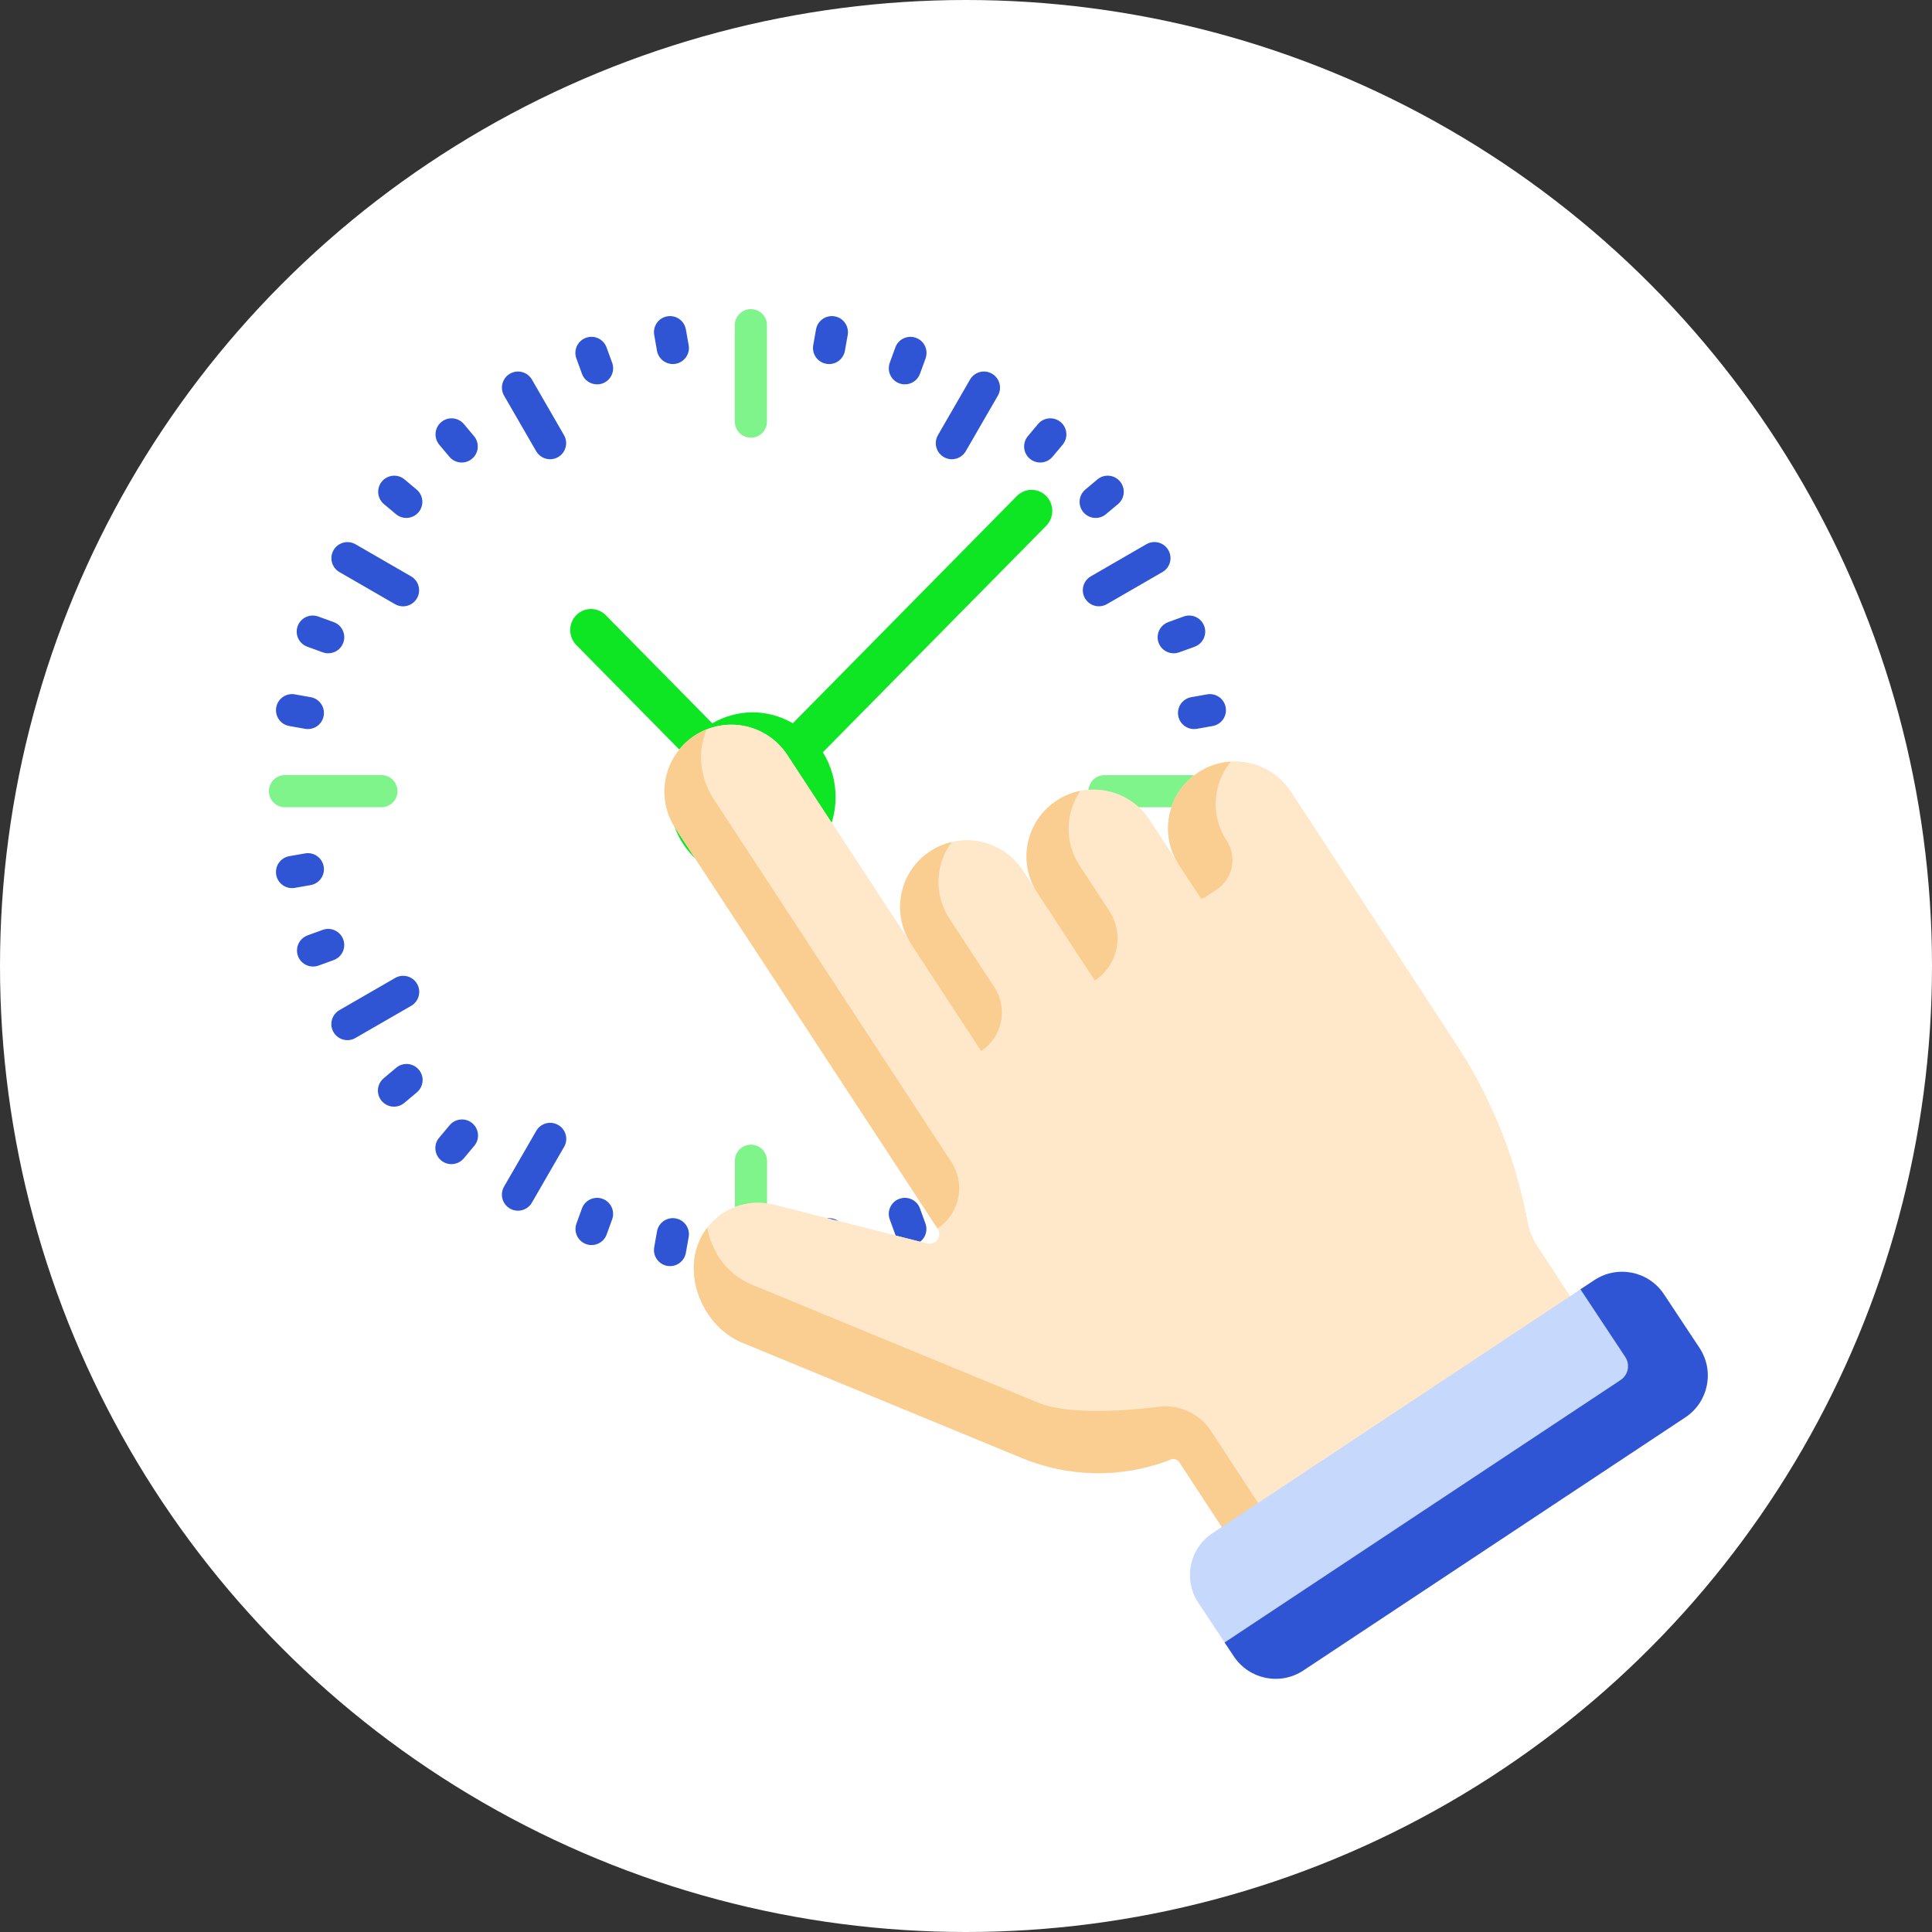 <svg width="50" height="50" viewBox="0 0 50 50" fill="none" xmlns="http://www.w3.org/2000/svg">
<rect x="0" y="0" width="50" height="50" fill="#333333" stroke="none"/>
<circle cx="25" cy="25" r="25" fill="url(#paint0_radial)"/>
<path d="M18.603 21.408C19.097 21.888 19.887 21.875 20.367 21.381C20.847 20.886 20.834 20.096 20.34 19.617C19.846 19.137 19.055 19.149 18.576 19.644L18.576 19.644C18.096 20.139 18.108 20.928 18.603 21.408Z" fill="#7FF48B"/>
<path d="M19.433 11.327C19.204 11.327 19.017 11.141 19.017 10.911V8.416C19.017 8.186 19.204 8 19.433 8C19.663 8 19.849 8.186 19.849 8.416V10.911C19.849 11.141 19.663 11.327 19.433 11.327Z" fill="#7FF48B"/>
<path d="M17.413 9.421C17.211 9.421 17.038 9.276 17.003 9.078L16.931 8.668C16.891 8.442 17.042 8.226 17.268 8.187C17.494 8.147 17.71 8.298 17.75 8.524L17.823 8.934C17.863 9.16 17.711 9.375 17.485 9.415C17.461 9.419 17.437 9.421 17.413 9.421Z" fill="#2F55D4"/>
<path d="M15.452 9.947C15.277 9.947 15.12 9.838 15.061 9.673L14.919 9.283C14.836 9.069 14.943 8.828 15.157 8.745C15.371 8.662 15.612 8.769 15.695 8.984C15.697 8.989 15.699 8.994 15.7 8.998L15.843 9.389C15.921 9.605 15.81 9.844 15.594 9.923C15.549 9.939 15.5 9.947 15.452 9.947Z" fill="#2F55D4"/>
<path d="M11.949 11.97C11.826 11.97 11.709 11.916 11.63 11.821L11.363 11.503C11.219 11.324 11.248 11.062 11.426 10.918C11.6 10.778 11.853 10.801 12 10.968L12.267 11.287C12.415 11.463 12.392 11.725 12.216 11.873C12.141 11.935 12.046 11.97 11.949 11.97Z" fill="#2F55D4"/>
<path d="M10.515 13.404C10.417 13.404 10.323 13.37 10.248 13.307L9.929 13.04C9.756 12.888 9.739 12.626 9.89 12.453C10.037 12.285 10.29 12.263 10.463 12.402L10.782 12.67C10.958 12.817 10.981 13.08 10.833 13.256C10.754 13.35 10.638 13.404 10.515 13.404Z" fill="#2F55D4"/>
<path d="M8.492 16.907C8.444 16.907 8.396 16.898 8.351 16.882L7.96 16.739C7.742 16.665 7.627 16.429 7.701 16.211C7.776 15.994 8.012 15.878 8.229 15.953C8.234 15.954 8.239 15.956 8.244 15.958L8.635 16.1C8.851 16.178 8.963 16.416 8.885 16.632C8.826 16.798 8.668 16.908 8.492 16.907Z" fill="#2F55D4"/>
<path d="M7.968 18.868C7.944 18.868 7.919 18.866 7.896 18.862L7.486 18.789C7.26 18.75 7.109 18.534 7.149 18.307C7.189 18.081 7.404 17.93 7.63 17.97L8.04 18.043C8.266 18.082 8.417 18.298 8.377 18.524C8.343 18.723 8.17 18.868 7.968 18.868Z" fill="#2F55D4"/>
<path d="M7.557 22.984C7.328 22.984 7.141 22.798 7.142 22.568C7.142 22.366 7.287 22.193 7.486 22.158L7.895 22.086C8.121 22.046 8.337 22.197 8.377 22.424C8.417 22.65 8.266 22.866 8.04 22.906L7.63 22.978C7.606 22.982 7.582 22.984 7.557 22.984Z" fill="#2F55D4"/>
<path d="M8.102 25.014C7.872 25.014 7.686 24.828 7.686 24.599C7.686 24.424 7.795 24.267 7.96 24.207L8.351 24.065C8.567 23.987 8.805 24.098 8.884 24.314C8.962 24.53 8.851 24.768 8.635 24.847L8.244 24.989C8.199 25.006 8.151 25.014 8.102 25.014Z" fill="#2F55D4"/>
<path d="M10.196 28.64C9.967 28.64 9.78 28.454 9.78 28.224C9.78 28.101 9.835 27.985 9.929 27.906L10.247 27.639C10.42 27.487 10.683 27.505 10.834 27.678C10.986 27.851 10.968 28.113 10.795 28.264C10.791 28.268 10.786 28.272 10.782 28.276L10.463 28.543C10.388 28.606 10.294 28.64 10.196 28.64Z" fill="#2F55D4"/>
<path d="M11.682 30.128C11.453 30.128 11.267 29.942 11.267 29.712C11.267 29.614 11.301 29.52 11.364 29.445L11.631 29.127C11.775 28.948 12.037 28.919 12.216 29.063C12.395 29.207 12.423 29.469 12.28 29.648C12.276 29.652 12.272 29.657 12.268 29.661L12.001 29.98C11.922 30.074 11.806 30.128 11.682 30.128Z" fill="#2F55D4"/>
<path d="M15.31 32.222C15.08 32.222 14.894 32.037 14.894 31.807C14.894 31.758 14.902 31.71 14.919 31.664L15.061 31.274C15.139 31.058 15.378 30.947 15.594 31.025C15.809 31.104 15.921 31.342 15.842 31.558L15.7 31.949C15.64 32.113 15.485 32.222 15.31 32.222Z" fill="#2F55D4"/>
<path d="M17.341 32.767C17.317 32.767 17.292 32.765 17.269 32.761C17.043 32.721 16.891 32.505 16.931 32.279L17.003 31.869C17.043 31.643 17.259 31.492 17.485 31.532C17.712 31.572 17.863 31.788 17.823 32.014L17.75 32.423C17.715 32.622 17.543 32.767 17.341 32.767Z" fill="#2F55D4"/>
<path d="M21.528 32.767C21.326 32.767 21.154 32.622 21.119 32.423L21.046 32.014C21.006 31.788 21.157 31.572 21.384 31.532C21.611 31.492 21.826 31.643 21.866 31.87L21.939 32.279C21.978 32.505 21.827 32.721 21.601 32.761C21.577 32.765 21.552 32.767 21.528 32.767Z" fill="#2F55D4"/>
<path d="M23.559 32.222C23.385 32.222 23.229 32.113 23.169 31.949L23.027 31.558C22.948 31.342 23.059 31.103 23.276 31.025C23.492 30.947 23.73 31.058 23.808 31.274L23.95 31.664C24.029 31.88 23.917 32.119 23.702 32.198C23.656 32.214 23.608 32.222 23.559 32.222Z" fill="#2F55D4"/>
<path d="M27.187 30.128C27.064 30.129 26.947 30.074 26.868 29.98L26.601 29.661C26.45 29.488 26.467 29.226 26.64 29.075C26.813 28.923 27.075 28.941 27.227 29.113C27.231 29.118 27.234 29.122 27.238 29.127L27.506 29.445C27.653 29.621 27.63 29.884 27.453 30.031C27.379 30.094 27.285 30.128 27.187 30.128Z" fill="#2F55D4"/>
<path d="M28.673 28.64C28.576 28.64 28.481 28.606 28.406 28.543L28.088 28.276C27.909 28.132 27.88 27.87 28.024 27.691C28.168 27.512 28.43 27.483 28.609 27.627C28.613 27.631 28.618 27.635 28.622 27.638L28.941 27.906C29.117 28.053 29.139 28.316 28.992 28.492C28.913 28.586 28.796 28.64 28.673 28.64Z" fill="#2F55D4"/>
<path d="M30.767 25.014C30.719 25.014 30.671 25.005 30.625 24.989L30.235 24.847C30.019 24.768 29.907 24.53 29.986 24.314C30.065 24.098 30.303 23.987 30.519 24.065L30.91 24.207C31.126 24.285 31.237 24.524 31.159 24.74C31.099 24.905 30.943 25.014 30.767 25.014Z" fill="#2F55D4"/>
<path d="M31.312 22.983C31.288 22.983 31.264 22.981 31.239 22.977L30.83 22.905C30.604 22.865 30.453 22.649 30.492 22.423C30.532 22.196 30.747 22.045 30.974 22.085L31.384 22.157C31.61 22.197 31.761 22.413 31.721 22.639C31.687 22.838 31.514 22.983 31.312 22.983Z" fill="#2F55D4"/>
<path d="M30.902 18.868C30.672 18.868 30.486 18.682 30.486 18.452C30.486 18.25 30.631 18.077 30.83 18.043L31.239 17.97C31.466 17.93 31.681 18.081 31.721 18.307C31.761 18.534 31.61 18.75 31.384 18.789L30.974 18.862C30.95 18.866 30.926 18.868 30.902 18.868Z" fill="#2F55D4"/>
<path d="M30.377 16.907C30.147 16.908 29.96 16.723 29.959 16.493C29.959 16.317 30.069 16.16 30.235 16.1L30.625 15.958C30.839 15.875 31.08 15.982 31.163 16.196C31.246 16.411 31.139 16.651 30.925 16.734C30.92 16.736 30.915 16.738 30.91 16.74L30.519 16.882C30.473 16.898 30.425 16.907 30.377 16.907Z" fill="#2F55D4"/>
<path d="M28.355 13.404C28.126 13.404 27.94 13.218 27.94 12.988C27.94 12.865 27.994 12.749 28.088 12.67L28.407 12.402C28.585 12.258 28.848 12.287 28.991 12.466C29.131 12.64 29.109 12.893 28.941 13.04L28.622 13.307C28.548 13.37 28.453 13.404 28.355 13.404Z" fill="#2F55D4"/>
<path d="M26.92 11.97C26.691 11.97 26.504 11.784 26.504 11.554C26.504 11.457 26.539 11.362 26.602 11.287L26.869 10.968C27.02 10.795 27.283 10.778 27.456 10.929C27.623 11.076 27.646 11.329 27.506 11.503L27.239 11.821C27.16 11.916 27.043 11.97 26.92 11.97Z" fill="#2F55D4"/>
<path d="M23.418 9.947C23.188 9.947 23.002 9.761 23.002 9.532C23.002 9.483 23.01 9.435 23.027 9.389L23.169 8.998C23.244 8.781 23.48 8.665 23.697 8.74C23.915 8.814 24.03 9.05 23.956 9.268C23.954 9.273 23.952 9.278 23.951 9.283L23.809 9.673C23.749 9.838 23.593 9.947 23.418 9.947Z" fill="#2F55D4"/>
<path d="M21.456 9.422C21.432 9.422 21.408 9.42 21.384 9.415C21.158 9.376 21.006 9.16 21.046 8.934L21.119 8.524C21.159 8.298 21.374 8.147 21.601 8.187C21.827 8.226 21.978 8.442 21.939 8.669L21.866 9.078C21.831 9.277 21.658 9.422 21.456 9.422Z" fill="#2F55D4"/>
<path d="M14.237 11.885C14.088 11.885 13.95 11.806 13.876 11.677L13.044 10.237C12.931 10.037 13.001 9.783 13.2 9.67C13.398 9.557 13.649 9.625 13.765 9.821L14.596 11.261C14.711 11.46 14.643 11.715 14.444 11.829C14.381 11.866 14.309 11.885 14.237 11.885Z" fill="#2F55D4"/>
<path d="M10.431 15.692C10.357 15.692 10.286 15.672 10.223 15.636L8.782 14.804C8.584 14.688 8.518 14.433 8.634 14.235C8.749 14.039 9 13.972 9.198 14.084L10.639 14.916C10.837 15.03 10.906 15.285 10.791 15.484C10.716 15.612 10.579 15.692 10.431 15.692Z" fill="#2F55D4"/>
<path d="M8.991 26.919C8.761 26.919 8.575 26.733 8.575 26.503C8.575 26.355 8.655 26.217 8.783 26.143L10.224 25.311C10.421 25.195 10.677 25.261 10.793 25.46C10.909 25.658 10.842 25.913 10.644 26.029C10.642 26.029 10.641 26.031 10.639 26.032L9.199 26.863C9.136 26.9 9.064 26.919 8.991 26.919Z" fill="#2F55D4"/>
<path d="M13.405 31.333C13.175 31.332 12.989 31.146 12.989 30.917C12.989 30.844 13.008 30.772 13.045 30.709L13.877 29.269C13.99 29.069 14.244 28.999 14.444 29.113C14.644 29.226 14.714 29.48 14.6 29.68C14.599 29.681 14.598 29.683 14.597 29.684L13.765 31.125C13.691 31.254 13.554 31.333 13.405 31.333Z" fill="#2F55D4"/>
<path d="M25.465 31.334C25.316 31.334 25.179 31.256 25.104 31.127L24.272 29.686C24.159 29.486 24.229 29.232 24.428 29.119C24.626 29.006 24.878 29.074 24.993 29.27L25.825 30.711C25.939 30.91 25.871 31.164 25.672 31.279C25.609 31.315 25.538 31.334 25.465 31.334Z" fill="#2F55D4"/>
<path d="M29.879 26.919C29.806 26.919 29.735 26.9 29.671 26.863L28.231 26.032C28.033 25.916 27.966 25.661 28.082 25.463C28.198 25.267 28.449 25.199 28.647 25.311L30.087 26.143C30.286 26.258 30.354 26.513 30.239 26.711C30.165 26.84 30.028 26.919 29.879 26.919Z" fill="#2F55D4"/>
<path d="M28.439 15.691C28.209 15.691 28.023 15.504 28.023 15.275C28.023 15.126 28.102 14.989 28.231 14.915L29.671 14.083C29.871 13.969 30.125 14.039 30.238 14.239C30.351 14.437 30.283 14.688 30.087 14.803L28.646 15.635C28.583 15.671 28.512 15.691 28.439 15.691Z" fill="#2F55D4"/>
<path d="M24.634 11.885C24.404 11.885 24.218 11.698 24.218 11.469C24.218 11.396 24.237 11.325 24.274 11.261L25.105 9.821C25.221 9.623 25.476 9.556 25.674 9.672C25.871 9.788 25.938 10.039 25.826 10.237L24.994 11.677C24.92 11.806 24.782 11.885 24.634 11.885Z" fill="#2F55D4"/>
<path d="M9.87 20.891H7.375C7.145 20.891 6.959 20.705 6.959 20.475C6.959 20.246 7.145 20.059 7.375 20.059H9.87C10.1 20.059 10.286 20.246 10.286 20.475C10.286 20.705 10.1 20.891 9.87 20.891Z" fill="#7FF48B"/>
<path d="M19.435 32.952C19.205 32.952 19.019 32.766 19.019 32.536V30.041C19.019 29.812 19.205 29.625 19.435 29.625C19.664 29.625 19.851 29.812 19.851 30.041V32.536C19.851 32.766 19.664 32.952 19.435 32.952Z" fill="#7FF48B"/>
<path d="M31.495 20.892H28.584C28.355 20.892 28.169 20.706 28.169 20.477C28.169 20.247 28.355 20.061 28.584 20.061H31.495C31.725 20.061 31.911 20.247 31.911 20.477C31.911 20.706 31.725 20.892 31.495 20.892Z" fill="#7FF48B"/>
<path d="M27.076 12.837C26.866 12.624 26.525 12.624 26.316 12.837L20.519 18.718C20.192 18.528 19.821 18.43 19.444 18.435C19.09 18.443 18.742 18.541 18.434 18.719L15.677 15.921C15.467 15.708 15.126 15.707 14.915 15.92C14.704 16.132 14.704 16.479 14.914 16.692L17.649 19.468C17.017 20.49 17.321 21.838 18.328 22.48C19.335 23.121 20.664 22.813 21.296 21.791C21.735 21.081 21.735 20.178 21.296 19.468L27.076 13.608C27.285 13.395 27.285 13.049 27.076 12.837ZM18.73 21.398C18.303 20.979 18.293 20.289 18.707 19.856C18.905 19.649 19.177 19.53 19.461 19.525C19.747 19.517 20.023 19.628 20.226 19.833C20.66 20.243 20.685 20.933 20.28 21.374C19.875 21.815 19.195 21.84 18.761 21.429C18.75 21.419 18.74 21.409 18.73 21.398Z" fill="#0EE624"/>
<path d="M31.011 19.991C30.212 20.515 29.988 21.587 30.512 22.386L29.748 21.219C29.224 20.42 28.152 20.196 27.353 20.72C26.553 21.243 26.33 22.316 26.853 23.115L26.47 22.53C25.947 21.731 24.875 21.507 24.075 22.031C23.276 22.554 23.052 23.627 23.576 24.426L20.374 19.538C19.851 18.738 18.779 18.515 17.979 19.038C17.18 19.562 16.956 20.634 17.48 21.433L24.271 31.803C24.396 31.994 24.221 32.239 24 32.183L20.032 31.181C19.107 30.947 18.189 31.52 17.994 32.455C17.805 33.363 18.352 34.395 19.209 34.748L26.455 37.736C27.672 38.238 29.034 38.257 30.263 37.789C30.35 37.731 30.467 37.756 30.524 37.843L32.124 40.285C32.231 40.449 32.45 40.494 32.613 40.387L41.065 34.852C41.229 34.745 41.274 34.526 41.167 34.363L39.767 32.225C39.662 32.064 39.588 31.886 39.549 31.698L39.474 31.339C39.164 29.859 38.59 28.447 37.779 27.171L36.8 25.672L33.407 20.491C32.883 19.691 31.811 19.468 31.011 19.991V19.991Z" fill="#FFE8CA"/>
<path d="M31.011 19.991C30.212 20.515 29.988 21.587 30.512 22.386L29.748 21.219C29.224 20.42 28.152 20.196 27.353 20.72C26.553 21.243 26.33 22.316 26.853 23.115L26.47 22.53C25.947 21.731 24.875 21.507 24.075 22.031C23.276 22.554 23.052 23.627 23.576 24.426L20.374 19.538C19.851 18.738 18.779 18.515 17.979 19.038C17.18 19.562 16.956 20.634 17.48 21.433L24.271 31.803C24.396 31.994 24.221 32.239 24 32.183L20.032 31.181C19.107 30.947 18.189 31.52 17.994 32.455C17.805 33.363 18.352 34.395 19.209 34.748L26.455 37.736C27.672 38.238 29.034 38.257 30.263 37.789C30.35 37.731 30.467 37.756 30.524 37.843L32.124 40.285C32.231 40.449 32.45 40.494 32.613 40.387L41.065 34.852C41.229 34.745 41.274 34.526 41.167 34.363L39.767 32.225C39.662 32.064 39.588 31.886 39.549 31.698L39.474 31.339C39.164 29.859 38.59 28.447 37.779 27.171L36.8 25.672L33.407 20.491C32.883 19.691 31.811 19.468 31.011 19.991V19.991Z" fill="#FFE8CA"/>
<path d="M24.262 31.791C24.836 31.415 24.997 30.645 24.621 30.072L18.474 20.685C18.188 20.25 18.092 19.75 18.167 19.293C18.191 19.149 18.231 19.01 18.288 18.879C18.182 18.921 18.078 18.974 17.979 19.04C17.58 19.301 17.324 19.7 17.233 20.134C17.143 20.567 17.218 21.035 17.48 21.435L24.262 31.791Z" fill="#FACD91"/>
<path d="M31.746 21.755C31.322 21.108 31.388 20.28 31.854 19.711C31.563 19.729 31.273 19.82 31.012 19.991C30.213 20.515 29.989 21.587 30.512 22.386L31.059 23.221C31.08 23.253 31.122 23.262 31.154 23.241L31.481 23.027C31.905 22.749 32.024 22.18 31.746 21.755V21.755Z" fill="#FACD91"/>
<path d="M27.961 20.467C27.757 20.507 27.56 20.584 27.374 20.701C26.556 21.218 26.305 22.317 26.87 23.142L28.333 25.376C28.934 24.983 29.103 24.176 28.709 23.575L27.939 22.399C27.541 21.792 27.572 21.029 27.961 20.467V20.467Z" fill="#FACD91"/>
<path d="M24.629 21.794C24.427 21.841 24.231 21.924 24.049 22.048C23.264 22.582 23.062 23.642 23.596 24.458L25.392 27.2C25.942 26.84 26.096 26.102 25.736 25.552L24.571 23.774C24.162 23.15 24.208 22.359 24.629 21.794Z" fill="#FACD91"/>
<path d="M31.341 37.034C31.048 36.586 30.526 36.342 29.995 36.407C29.078 36.52 27.645 36.621 26.859 36.298L19.448 33.242C19.097 33.097 18.813 32.853 18.617 32.555C18.472 32.333 18.344 32.033 18.305 31.769C18.156 31.963 18.046 32.194 17.992 32.453C17.803 33.361 18.349 34.393 19.206 34.746L26.453 37.734C27.669 38.236 29.031 38.255 30.261 37.786C30.348 37.729 30.465 37.754 30.522 37.841L32.121 40.283C32.228 40.446 32.447 40.492 32.611 40.385L33.258 39.961L31.341 37.034Z" fill="#FACD91"/>
<path d="M42.947 34.288L43.536 35.178C43.932 35.775 42.984 36.486 42.386 36.882L33.939 42.533C33.341 42.929 32.328 43.465 31.932 42.868L31.012 41.479C30.616 40.882 30.779 40.076 31.377 39.68L41.263 33.129C41.861 32.733 42.551 33.691 42.947 34.288Z" fill="#C6D8FB"/>
<path d="M42.061 35.117C42.193 35.316 42.139 35.584 41.94 35.716L31.693 42.507L31.932 42.867C32.328 43.465 33.133 43.628 33.731 43.232L43.617 36.681C44.215 36.285 44.378 35.48 43.982 34.882L43.062 33.493C42.666 32.896 41.86 32.733 41.263 33.129L40.902 33.367L42.061 35.117Z" fill="#2F55D4"/>
<defs>
<radialGradient id="paint0_radial" cx="0" cy="0" r="1" gradientUnits="userSpaceOnUse" gradientTransform="translate(7.184 44.828) rotate(-38.14) scale(54.439)">
<stop stop-color="white"/>
<stop offset="1" stop-color="white"/>
</radialGradient>
</defs>
</svg>
